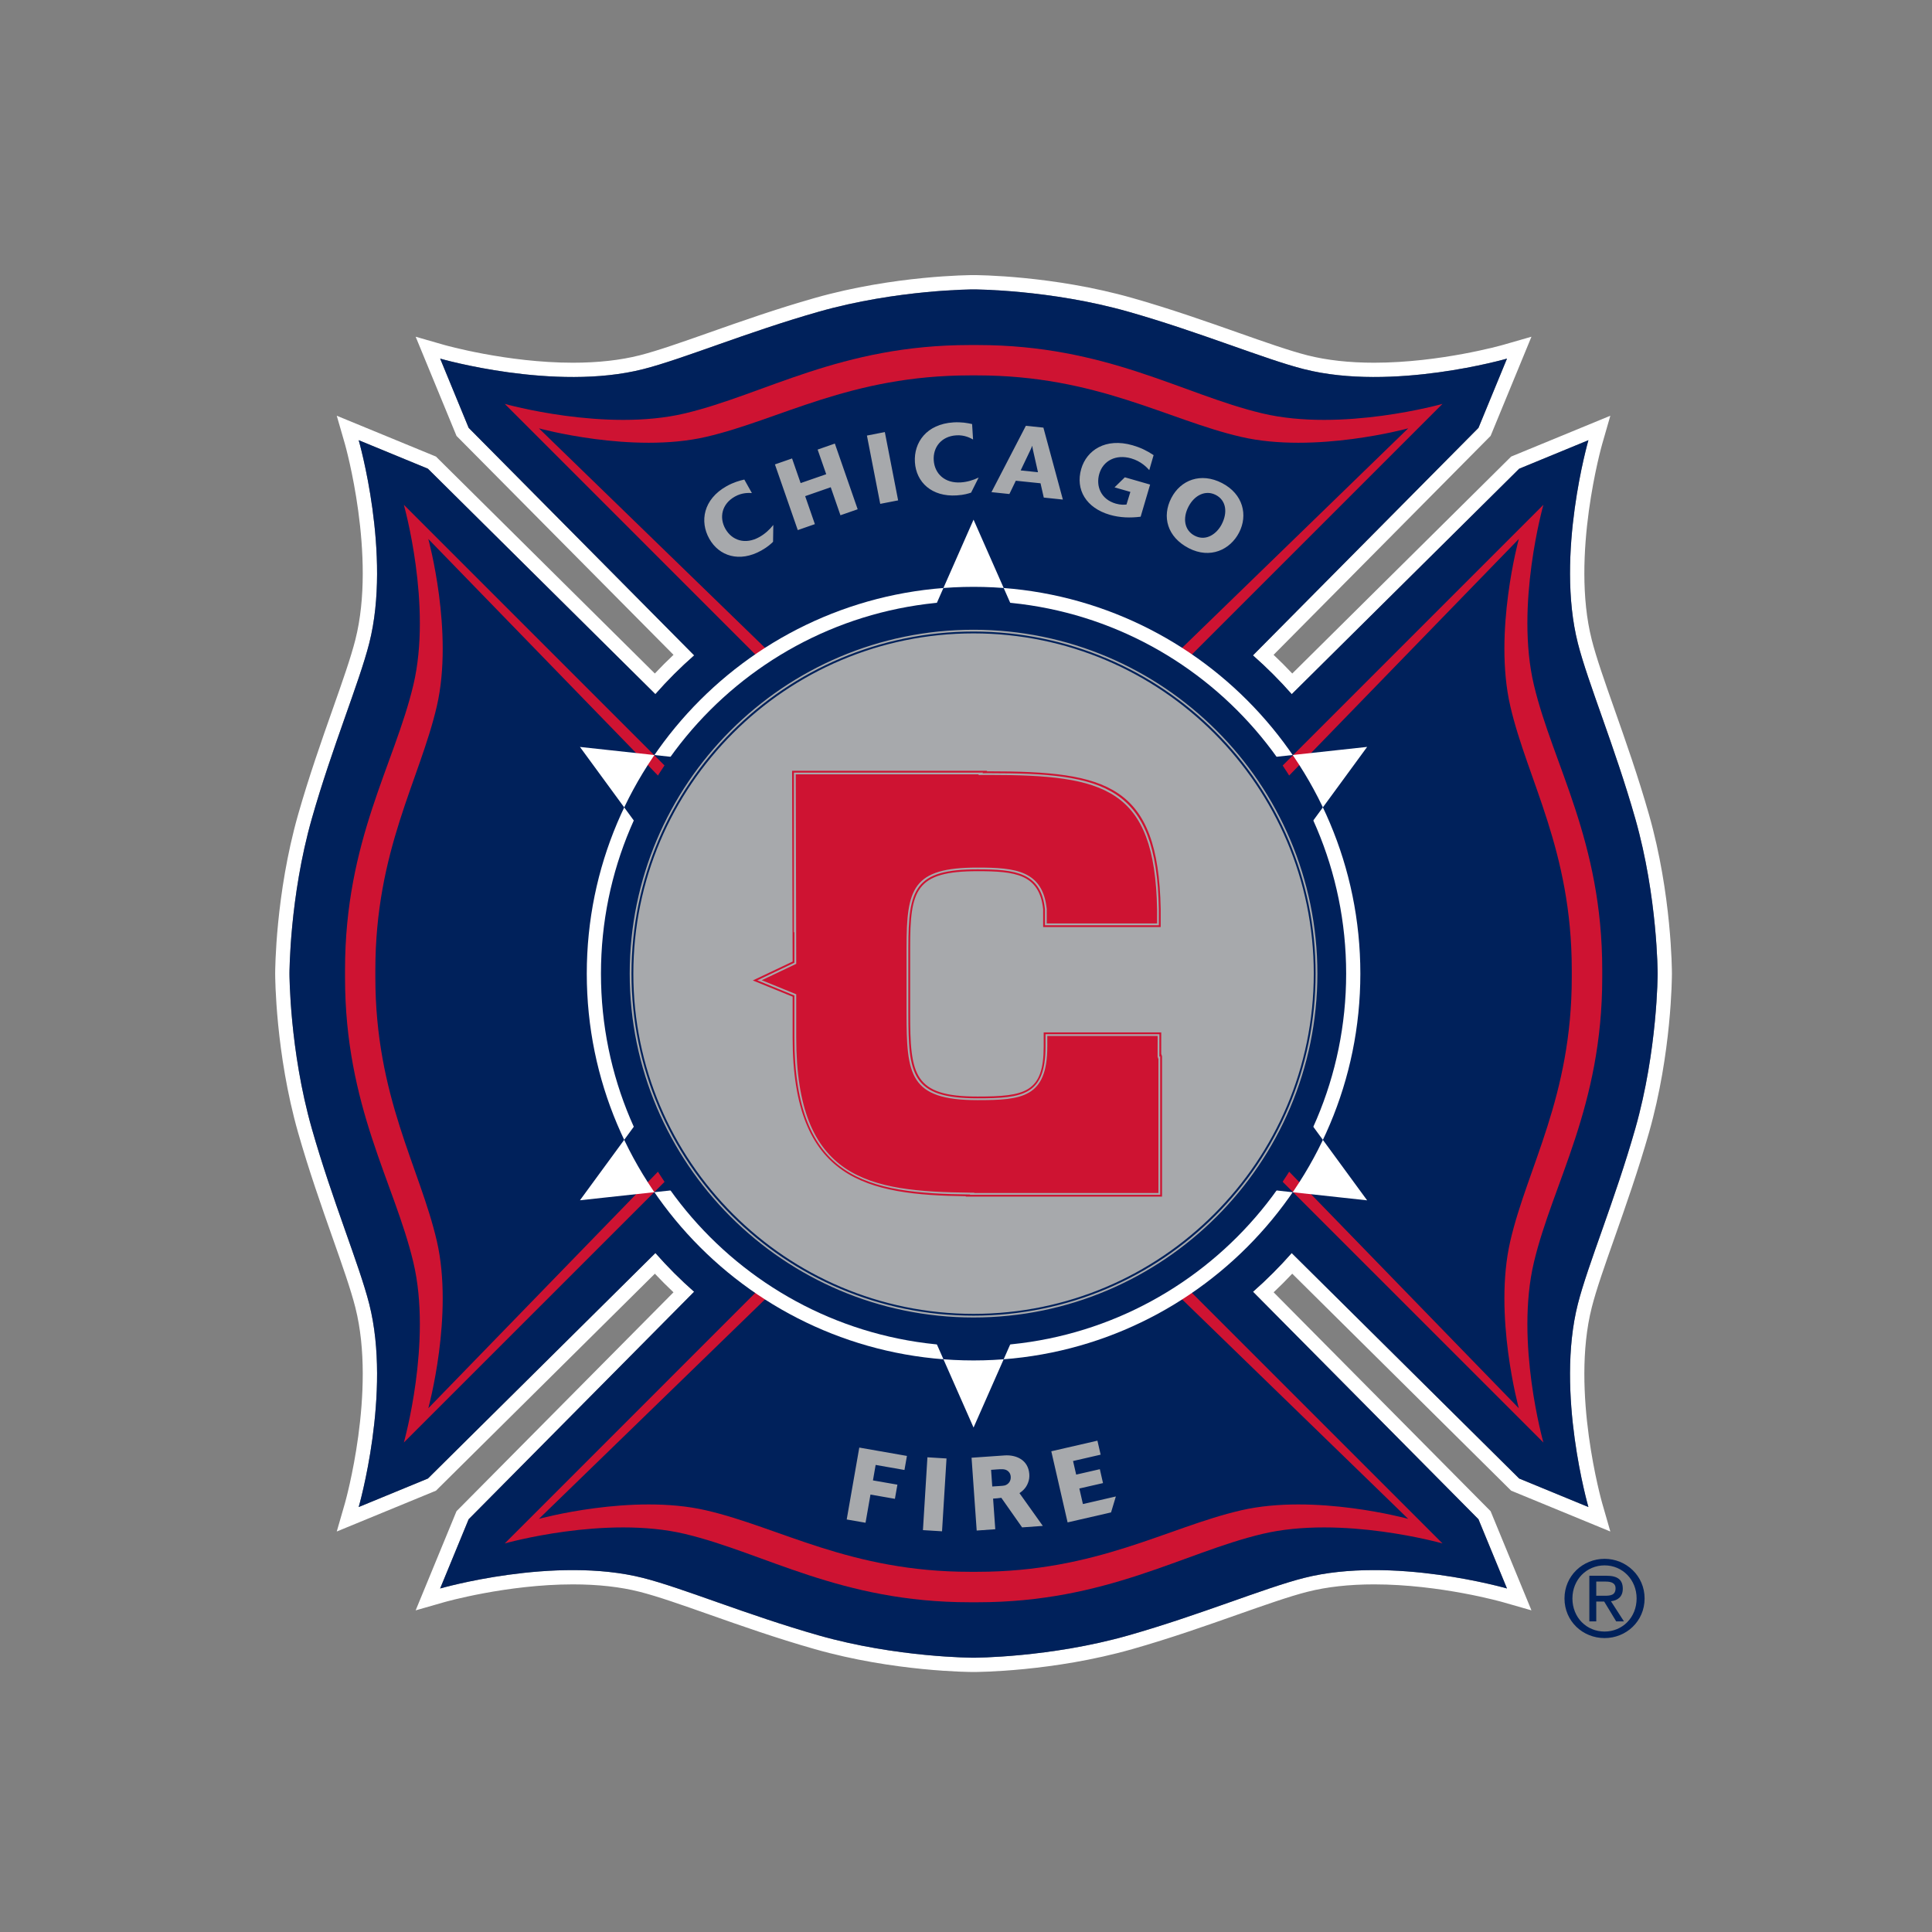 <?xml version="1.0" encoding="UTF-8" standalone="no"?>
<svg width="512px" height="512px" viewBox="0 0 512 512" version="1.1" xmlns="http://www.w3.org/2000/svg" xmlns:xlink="http://www.w3.org/1999/xlink" xmlns:sketch="http://www.bohemiancoding.com/sketch/ns">
    <rect x="0" y="0" width="512" height="512" fill="#808080" stroke="none"/>
    <!-- Generator: Sketch 3.2.2 (9983) - http://www.bohemiancoding.com/sketch -->
    <title>chicago-fire</title>
    <desc>Created with Sketch.</desc>
    <defs></defs>
    <g id="MLS" stroke="none" stroke-width="1" fill="none" fill-rule="evenodd" sketch:type="MSPage">
        <g id="chicago-fire" sketch:type="MSArtboardGroup">
            <g sketch:type="MSLayerGroup" transform="translate(72, 72)">
                <path d="M361.369,227.094 C367.292,206.28 367.292,186.02 367.292,186.02 C367.292,186.02 367.292,165.758 361.369,144.949 C355.956,125.94 348.823,108.957 346.152,98.462 C340.191,74.994 348.947,44.657 348.947,44.657 L330.603,52.213 L270.326,111.961 C267.124,108.317 263.689,104.889 260.043,101.68 L319.811,41.386 L327.367,23.038 C327.367,23.038 297.028,31.798 273.561,25.827 C263.067,23.169 246.086,16.033 227.077,10.621 C206.269,4.699 186.004,4.699 186.004,4.699 C186.004,4.699 165.744,4.699 144.934,10.621 C125.923,16.033 108.939,23.169 98.447,25.827 C74.974,31.8 44.646,23.038 44.646,23.038 L52.202,41.386 L111.966,101.678 C108.317,104.885 104.884,108.315 101.678,111.959 L41.401,52.211 L23.057,44.655 C23.057,44.655 31.811,74.994 25.853,98.46 C23.184,108.955 16.048,125.938 10.636,144.943 C4.714,165.758 4.714,186.019 4.714,186.019 C4.714,186.019 4.714,206.279 10.636,227.092 C16.048,246.105 23.182,263.08 25.853,273.574 C31.812,297.05 23.057,327.379 23.057,327.379 L41.401,319.826 L101.689,260.067 C104.884,263.705 108.317,267.137 111.946,270.329 L52.198,330.615 L44.642,348.964 C44.642,348.964 74.972,340.208 98.443,346.175 C108.935,348.836 125.919,355.969 144.93,361.386 C165.74,367.312 186,367.312 186,367.312 C186,367.312 206.266,367.312 227.074,361.386 C246.084,355.969 263.063,348.838 273.557,346.175 C297.026,340.206 327.364,348.964 327.364,348.964 L319.807,330.615 L260.056,270.331 C263.685,267.139 267.113,263.713 270.314,260.071 L330.599,319.827 L348.943,327.38 C348.943,327.38 340.191,297.05 346.149,273.575 C348.823,263.08 355.956,246.107 361.369,227.094 M186.002,371.097 C185.149,371.097 164.966,371.032 143.892,365.023 C133.75,362.137 124.279,358.799 115.931,355.856 C108.62,353.282 102.304,351.057 97.512,349.841 C92.384,348.536 86.437,347.877 79.836,347.877 C62.309,347.877 45.854,352.549 45.688,352.604 L38.153,354.764 L48.98,328.483 L106.481,270.475 C104.791,268.875 103.138,267.231 101.547,265.543 L43.537,323.046 L17.245,333.865 L19.418,326.337 C19.501,326.046 27.809,296.689 22.174,274.51 C20.96,269.711 18.735,263.407 16.159,256.093 C13.216,247.737 9.883,238.272 6.992,228.132 C0.999,207.05 0.925,186.868 0.925,186.019 C0.925,185.169 0.999,164.988 6.992,143.905 C9.885,133.763 13.216,124.3 16.159,115.946 C18.735,108.635 20.96,102.319 22.174,97.527 C27.809,75.357 19.501,45.998 19.418,45.702 L17.245,38.175 L43.537,48.997 L101.539,106.486 C103.137,104.791 104.789,103.137 106.488,101.537 L48.978,43.517 L38.151,17.234 L45.686,19.401 C45.852,19.449 62.304,24.123 79.834,24.123 C86.434,24.123 92.38,23.466 97.51,22.165 C102.306,20.939 108.628,18.715 115.947,16.135 C124.294,13.192 133.753,9.857 143.892,6.977 C164.966,0.979 185.149,0.903 186.002,0.903 C186.851,0.903 207.034,0.979 228.108,6.977 C238.241,9.859 247.706,13.192 256.054,16.135 C263.374,18.715 269.696,20.939 274.493,22.165 C279.62,23.464 285.565,24.123 292.164,24.123 C309.698,24.117 326.148,19.451 326.314,19.401 L333.851,17.234 L323.027,43.517 L265.512,101.537 C267.214,103.137 268.863,104.791 270.466,106.486 L328.469,48.997 L354.755,38.175 L352.589,45.702 C352.499,45.998 344.193,75.355 349.828,97.527 C351.04,102.319 353.269,108.63 355.843,115.946 C358.784,124.302 362.123,133.765 365.01,143.908 C371.01,164.99 371.075,185.171 371.075,186.019 C371.075,186.866 371.01,207.049 365.01,228.129 C362.121,238.269 358.784,247.732 355.847,256.09 C353.269,263.404 351.04,269.711 349.828,274.512 C344.193,296.686 352.499,326.042 352.589,326.333 L354.755,333.864 L328.469,323.042 L270.455,265.541 C268.863,267.235 267.22,268.876 265.528,270.475 L323.027,328.482 L333.851,354.762 L326.314,352.602 C326.148,352.549 309.696,347.876 292.164,347.876 C285.566,347.876 279.62,348.533 274.493,349.839 C269.7,351.055 263.382,353.28 256.064,355.854 C247.715,358.797 238.25,362.137 228.11,365.023 C207.034,371.032 186.851,371.097 186.002,371.097 M79.836,340.306 C87.068,340.306 93.64,341.044 99.374,342.503 C104.499,343.804 110.965,346.082 118.448,348.712 C126.697,351.623 136.05,354.919 145.965,357.738 C165.962,363.437 185.733,363.527 186.004,363.527 C186.274,363.527 206.053,363.437 226.039,357.738 C235.959,354.919 245.307,351.623 253.556,348.719 C261.044,346.08 267.505,343.804 272.632,342.503 C278.367,341.046 284.939,340.306 292.168,340.306 C303.532,340.306 314.24,342.096 321.036,343.537 L316.598,332.757 L254.542,270.144 L257.561,267.49 C261.061,264.412 264.396,261.076 267.479,257.574 L270.131,254.553 L332.744,316.609 L343.519,321.053 C341.233,310.335 338.105,289.929 342.49,272.643 C343.789,267.52 346.067,261.059 348.705,253.576 C351.612,245.322 354.903,235.966 357.729,226.054 C363.424,206.034 363.507,186.213 363.507,186.019 C363.507,185.82 363.424,166.006 357.729,145.989 C354.903,136.065 351.608,126.711 348.705,118.463 C346.067,110.98 343.789,104.513 342.49,99.392 C338.105,82.11 341.231,61.698 343.519,50.984 L332.744,55.424 L270.135,117.482 L267.483,114.459 C264.407,110.952 261.061,107.613 257.546,104.523 L254.528,101.869 L316.598,39.251 L321.036,28.461 C314.24,29.906 303.532,31.694 292.168,31.694 C284.941,31.694 278.367,30.954 272.632,29.499 C267.501,28.194 261.033,25.916 253.539,23.279 C245.291,20.371 235.944,17.081 226.041,14.26 C206.018,8.554 186.202,8.476 186.006,8.476 C185.809,8.476 165.988,8.558 145.963,14.264 C136.056,17.084 126.708,20.375 118.464,23.282 C110.973,25.922 104.502,28.198 99.374,29.501 C93.64,30.956 87.07,31.7 79.836,31.7 C68.478,31.7 57.764,29.91 50.968,28.464 L55.406,39.256 L117.48,101.874 L114.461,104.53 C110.952,107.608 107.612,110.954 104.525,114.463 L101.869,117.484 L39.271,55.426 L28.489,50.986 C30.772,61.7 33.911,82.112 29.519,99.394 C28.216,104.515 25.946,110.982 23.301,118.47 C20.395,126.713 17.103,136.067 14.277,145.985 C8.582,166.008 8.502,185.822 8.502,186.026 C8.502,186.215 8.582,206.036 14.277,226.056 C17.103,235.968 20.395,245.324 23.301,253.578 C25.947,261.061 28.216,267.522 29.519,272.645 C33.911,289.921 30.774,310.337 28.489,321.055 L39.271,316.611 L101.88,254.555 L104.53,257.576 C107.604,261.07 110.937,264.405 114.454,267.492 L117.461,270.15 L55.408,332.759 L50.97,343.539 C57.764,342.096 68.478,340.306 79.836,340.306" id="Fill-1" fill="#FFFFFF" sketch:type="MSShapeGroup"></path>
                <path d="M361.369,227.094 C367.292,206.28 367.292,186.02 367.292,186.02 C367.292,186.02 367.292,165.758 361.369,144.949 C355.956,125.94 348.823,108.957 346.152,98.462 C340.191,74.994 348.947,44.657 348.947,44.657 L330.603,52.213 L270.326,111.961 C267.124,108.317 263.689,104.889 260.043,101.68 L319.811,41.386 L327.367,23.038 C327.367,23.038 297.028,31.798 273.561,25.827 C263.067,23.169 246.086,16.033 227.077,10.621 C206.269,4.699 186.004,4.699 186.004,4.699 C186.004,4.699 165.744,4.699 144.934,10.621 C125.923,16.033 108.939,23.169 98.447,25.827 C74.974,31.8 44.646,23.038 44.646,23.038 L52.202,41.386 L111.966,101.678 C108.317,104.885 104.884,108.315 101.678,111.959 L41.401,52.211 L23.057,44.655 C23.057,44.655 31.811,74.994 25.853,98.46 C23.184,108.955 16.048,125.938 10.636,144.943 C4.714,165.758 4.714,186.019 4.714,186.019 C4.714,186.019 4.714,206.279 10.636,227.092 C16.048,246.105 23.182,263.08 25.853,273.574 C31.812,297.05 23.057,327.379 23.057,327.379 L41.401,319.826 L101.689,260.067 C104.884,263.705 108.317,267.137 111.946,270.329 L52.198,330.615 L44.642,348.964 C44.642,348.964 74.972,340.208 98.443,346.175 C108.935,348.836 125.919,355.969 144.93,361.386 C165.74,367.312 186,367.312 186,367.312 C186,367.312 206.266,367.312 227.074,361.386 C246.084,355.969 263.063,348.838 273.557,346.175 C297.026,340.206 327.364,348.964 327.364,348.964 L319.807,330.615 L260.056,270.331 C263.685,267.139 267.113,263.713 270.314,260.071 L330.599,319.827 L348.943,327.38 C348.943,327.38 340.191,297.05 346.149,273.575 C348.823,263.08 355.956,246.107 361.369,227.094" id="Fill-2" fill="#00215B" sketch:type="MSShapeGroup"></path>
                <path d="M234.341,261.09 L310.274,337.026 C310.274,337.026 283.619,329.481 262.502,334.513 C241.378,339.543 221.266,352.615 187.068,352.615 L184.978,352.615 C150.778,352.615 130.661,339.543 109.54,334.513 C88.421,329.481 61.767,337.026 61.767,337.026 L137.696,261.09 L234.341,261.09 L234.341,261.09 Z M261.081,137.71 L337.017,61.778 C337.017,61.778 329.474,88.429 334.506,109.549 C339.534,130.666 352.608,150.788 352.608,184.984 L352.608,187.072 C352.608,221.273 339.534,241.387 334.506,262.508 C329.474,283.632 337.017,310.279 337.017,310.279 L261.081,234.351 L261.081,137.71 L261.081,137.71 Z M234.341,110.965 L310.274,35.033 C310.274,35.033 283.619,42.576 262.502,37.546 C241.378,32.519 221.266,19.44 187.068,19.44 L184.978,19.44 C150.778,19.44 130.661,32.519 109.54,37.546 C88.421,42.576 61.767,35.033 61.767,35.033 L137.696,110.965 L234.341,110.965 L234.341,110.965 Z M110.963,137.71 L35.024,61.778 C35.024,61.778 42.567,88.429 37.539,109.549 C32.518,130.666 19.437,150.788 19.437,184.984 L19.437,187.072 C19.437,221.273 32.518,241.387 37.539,262.508 C42.567,283.632 35.024,310.279 35.024,310.279 L110.963,234.351 L110.963,137.71 L110.963,137.71 Z" id="Fill-3" fill="#CE1332" sketch:type="MSShapeGroup"></path>
                <path d="M230.79,262.171 L301.183,330.514 C301.183,330.514 276.481,323.721 256.897,328.252 C237.316,332.779 218.669,344.544 186.972,344.544 L185.036,344.544 C153.327,344.544 134.686,332.781 115.107,328.252 C95.534,323.721 70.821,330.514 70.821,330.514 L141.212,262.171 L230.79,262.171 L230.79,262.171 Z M262.162,141.227 L330.504,70.832 C330.504,70.832 323.71,95.536 328.241,115.12 C332.764,134.699 344.537,153.345 344.537,185.043 L344.537,186.983 C344.537,218.688 332.766,237.329 328.241,256.909 C323.71,276.487 330.504,301.2 330.504,301.2 L262.162,230.803 L262.162,141.227 L262.162,141.227 Z M230.79,109.855 L301.183,41.516 C301.183,41.516 276.481,48.306 256.897,43.776 C237.316,39.251 218.669,27.484 186.972,27.484 L185.036,27.484 C153.327,27.484 134.686,39.249 115.107,43.776 C95.534,48.306 70.821,41.516 70.821,41.516 L141.212,109.855 L230.79,109.855 L230.79,109.855 Z M109.845,141.227 L41.505,70.832 C41.505,70.832 48.29,95.536 43.77,115.12 C39.24,134.699 27.472,153.345 27.472,185.043 L27.472,186.983 C27.472,218.688 39.238,237.329 43.77,256.909 C48.29,276.487 41.505,301.2 41.505,301.2 L109.845,230.803 L109.845,141.227 L109.845,141.227 Z" id="Fill-4" fill="#00215B" sketch:type="MSShapeGroup"></path>
                <path d="M132.869,71.581 C132.364,72.072 131.518,72.908 129.741,73.902 C123.98,77.122 118.559,75.405 115.959,70.752 C113.416,66.223 114.334,60.329 120.572,56.833 C122.397,55.817 123.98,55.378 125.251,55.086 L127.257,58.659 C126.476,58.621 124.685,58.509 122.767,59.587 C119.216,61.574 118.575,65.191 120.224,68.128 C121.96,71.224 125.494,72.412 129.234,70.327 C130.666,69.523 131.925,68.4 132.937,67.117 L132.869,71.581 L132.869,71.581 Z M155.292,62.961 L150.728,64.55 L148.154,57.125 L141.377,59.485 L143.951,66.901 L139.417,68.481 L133.365,51.073 L137.905,49.495 L140.174,56.026 L146.955,53.673 L144.682,47.142 L149.244,45.552 L155.292,62.961 L155.292,62.961 Z M157.745,43.428 L162.49,42.504 L166.014,60.605 L161.268,61.528 L157.745,43.428 L157.745,43.428 Z M185.352,58.552 C184.684,58.774 183.559,59.159 181.527,59.287 C174.936,59.707 170.791,55.806 170.461,50.49 C170.13,45.304 173.509,40.391 180.646,39.939 C182.733,39.808 184.34,40.093 185.617,40.38 L185.872,44.47 C185.195,44.094 183.625,43.23 181.436,43.367 C177.379,43.626 175.234,46.611 175.449,49.968 C175.671,53.505 178.345,56.115 182.621,55.843 C184.26,55.739 185.885,55.269 187.353,54.553 L185.352,58.552 L185.352,58.552 Z M209.671,60.392 L204.613,59.862 L203.749,56.074 L197.199,55.397 L195.5,58.919 L190.747,58.424 L199.864,40.842 L204.511,41.325 L209.671,60.392 L209.671,60.392 Z M203.077,53.146 L201.726,47.153 C201.646,46.726 201.605,46.587 201.581,46.117 L201.196,46.99 L198.485,52.665 L203.077,53.146 L203.077,53.146 Z M230.281,64.935 C227.546,65.285 224.769,65.196 222.14,64.434 C215.847,62.616 212.947,57.764 214.537,52.265 C215.96,47.346 220.966,43.929 228.166,46.008 C230.216,46.604 231.915,47.414 233.716,48.617 L232.57,52.582 C231.932,51.875 230.422,50.246 227.762,49.476 C223.742,48.319 220.328,50.079 219.317,53.588 C218.397,56.779 219.687,60.307 223.703,61.467 C224.982,61.832 225.871,61.758 226.531,61.709 L227.56,58.36 L223.363,57.157 L226.093,54.49 L232.791,56.416 L230.281,64.935 L230.281,64.935 Z M243.027,73.271 C237.325,70.317 235.865,64.896 238.413,59.981 C240.888,55.18 246.244,53.129 251.838,56.013 C257.492,58.941 258.74,64.548 256.365,69.142 C254.028,73.662 248.735,76.217 243.027,73.271 L243.027,73.271 Z M251.766,66.94 C253.4,63.784 252.936,60.582 250.197,59.17 C247.508,57.778 244.548,59.187 242.944,62.296 C241.389,65.309 241.831,68.535 244.613,69.975 C247.658,71.548 250.486,69.427 251.766,66.94 L251.766,66.94 Z" id="Fill-5" fill="#A7A9AC" sketch:type="MSShapeGroup"></path>
                <path d="M157.376,331.543 L152.387,330.677 L155.72,311.623 L168.346,313.835 L167.691,317.558 L160.054,316.22 L159.34,320.323 L165.821,321.451 L165.161,325.204 L158.685,324.075 L157.376,331.543 L157.376,331.543 Z M173.776,314.197 L178.836,314.508 L177.649,333.81 L172.589,333.499 L173.776,314.197 L173.776,314.197 Z M204.356,332.381 L198.868,332.772 L193.362,324.934 C192.411,325.061 192.28,325.071 191.18,325.145 L191.758,333.262 L186.833,333.612 L185.474,314.314 L194.219,313.703 C197.227,313.491 200.508,314.843 200.776,318.652 C200.836,319.446 200.728,320.222 200.449,320.925 C199.871,322.507 198.766,323.268 198.171,323.697 L204.356,332.381 L204.356,332.381 Z M191.154,324.736 L190.96,321.934 C191.554,321.869 193.856,321.802 194.289,321.658 C195.283,321.341 195.937,320.472 195.853,319.346 C195.798,318.471 195.32,317.932 194.884,317.686 C194.227,317.266 193.297,317.336 192.233,317.407 L190.649,317.523 L191.154,324.736 L191.154,324.736 Z M222.441,328.804 L210.924,331.452 L206.603,312.604 L218.829,309.793 L219.684,313.502 L212.368,315.186 L213.197,318.787 L219.469,317.353 L220.309,321.036 L214.039,322.468 L214.981,326.588 L223.713,324.578 L222.441,328.804 L222.441,328.804 Z" id="Fill-6" fill="#A7A9AC" sketch:type="MSShapeGroup"></path>
                <path d="M290.306,125.938 L216.115,134.007 L186.002,65.714 L155.887,134.013 L81.694,125.947 L125.668,186.019 L81.694,246.084 L155.887,238.024 L186.002,306.317 L216.115,238.024 L290.306,246.103 L246.327,186.019 L290.306,125.938 L290.306,125.938 Z M288.507,186.028 C288.507,242.642 242.614,288.531 186.002,288.531 C129.391,288.531 83.502,242.642 83.502,186.028 C83.502,129.412 129.391,83.519 186.002,83.519 C242.614,83.52 288.507,129.413 288.507,186.028 L288.507,186.028 Z" id="Fill-7" fill="#FFFFFF" sketch:type="MSShapeGroup"></path>
                <path d="M284.745,186.019 C284.745,240.551 240.534,284.758 186.002,284.758 C131.47,284.758 87.261,240.551 87.261,186.019 C87.261,131.492 131.47,87.276 186.002,87.276 C240.534,87.276 284.745,131.494 284.745,186.019" id="Fill-8" fill="#00215B" sketch:type="MSShapeGroup"></path>
                <path d="M276.648,186.019 C276.648,236.085 236.065,276.663 186.002,276.663 C135.935,276.663 95.356,236.085 95.356,186.019 C95.356,135.958 135.935,95.371 186.002,95.371 C236.065,95.373 276.648,135.96 276.648,186.019 M186.002,277.146 C135.75,277.146 94.88,236.266 94.88,186.02 C94.88,135.773 135.75,94.891 186.002,94.891 C236.251,94.891 277.123,135.773 277.123,186.02 C277.123,236.266 236.251,277.146 186.002,277.146 M186.002,95.852 C136.285,95.852 95.841,136.304 95.841,186.02 C95.841,235.737 136.285,276.187 186.002,276.187 C235.72,276.187 276.165,235.741 276.165,186.02 C276.165,136.304 235.72,95.852 186.002,95.852" id="Fill-9" fill="#A7A9AC" sketch:type="MSShapeGroup"></path>
                <path d="M168.721,179.204 C168.721,163.525 170.332,158.391 187.042,158.391 C197.008,158.391 203.895,159.127 204.92,168.945 L204.92,173.198 L235.108,173.198 L235.108,168.945 C234.523,135.972 220.457,132.898 190.266,132.898 L188.371,132.906 L188.519,132.745 L138.395,132.745 L138.395,175.095 L138.525,175.007 L138.525,183.126 L128.69,187.801 L138.525,191.817 L138.525,202.947 C138.525,240.756 157.891,244.267 185.11,244.548 L185.036,244.633 L235.469,244.633 L235.469,207.929 L235.25,208.031 L235.256,205.296 L235.256,202.074 L205.072,202.074 L205.072,205.296 C205.072,218.196 199.201,219.069 187.042,219.069 C169.452,219.069 168.721,212.773 168.721,196.36 L168.721,179.204 L168.721,179.204 Z M235.952,245.107 L183.909,245.107 L184.007,245.017 C157.883,244.652 138.053,240.941 138.053,202.949 L138.053,192.133 L127.498,187.83 L138.053,182.822 L137.914,132.267 L189.624,132.267 L189.474,132.415 L190.266,132.415 C221.331,132.415 235.004,135.867 235.591,168.934 L235.591,173.676 L204.445,173.676 L204.445,168.944 C203.46,159.579 196.916,158.874 187.046,158.874 C170.583,158.874 169.199,163.839 169.199,179.208 L169.199,196.351 C169.199,212.877 170.063,218.593 187.046,218.593 C199.779,218.593 204.589,217.448 204.589,205.292 L204.589,201.593 L235.739,201.593 L235.735,207.293 L235.952,207.933 L235.952,245.107 L235.952,245.107 Z M186.15,244.154 L234.995,244.154 L234.995,208.666 L234.987,208.67 L234.775,208.024 L234.784,202.542 L205.549,202.542 L205.549,205.292 C205.549,218.888 198.857,219.547 187.046,219.547 C168.968,219.547 168.244,212.852 168.244,196.351 L168.244,179.208 C168.244,163.432 169.786,157.915 187.046,157.915 C197.119,157.915 204.333,158.7 205.398,168.901 L205.398,172.717 L234.636,172.717 L234.636,168.944 C234.058,136.737 220.676,133.37 190.266,133.37 L187.262,133.383 L187.414,133.215 L138.878,133.215 L139.008,183.426 L129.872,187.766 L139.008,191.497 L139.008,202.949 C139.008,240.68 158.113,243.79 185.115,244.069 L186.215,244.078 L186.15,244.154 L186.15,244.154 Z" id="Fill-10" fill="#CE1332" sketch:type="MSShapeGroup"></path>
                <path d="M344.709,351.605 C344.709,346.634 348.446,342.841 353.232,342.841 C357.971,342.841 361.719,346.636 361.719,351.605 C361.719,356.65 357.971,360.377 353.232,360.377 C348.446,360.377 344.709,356.65 344.709,351.605 L344.709,351.605 Z M353.232,362.108 C358.943,362.108 363.835,357.681 363.835,351.605 C363.835,345.594 358.943,341.105 353.232,341.105 C347.481,341.105 342.606,345.594 342.606,351.605 C342.606,357.681 347.481,362.108 353.232,362.108 L353.232,362.108 Z M351.027,352.432 L353.126,352.432 L356.306,357.681 L358.362,357.681 L354.921,352.347 C356.696,352.125 358.055,351.192 358.055,349.017 C358.055,346.634 356.633,345.592 353.789,345.592 L349.193,345.592 L349.193,357.679 L351.027,357.679 L351.027,352.432 L351.027,352.432 Z M351.027,350.89 L351.027,347.135 L353.515,347.135 C354.783,347.135 356.139,347.409 356.139,348.912 C356.139,350.774 354.755,350.89 353.211,350.89 L351.027,350.89 L351.027,350.89 Z" id="Fill-11" fill="#00215B" sketch:type="MSShapeGroup"></path>
            </g>
        </g>
    </g>
</svg>